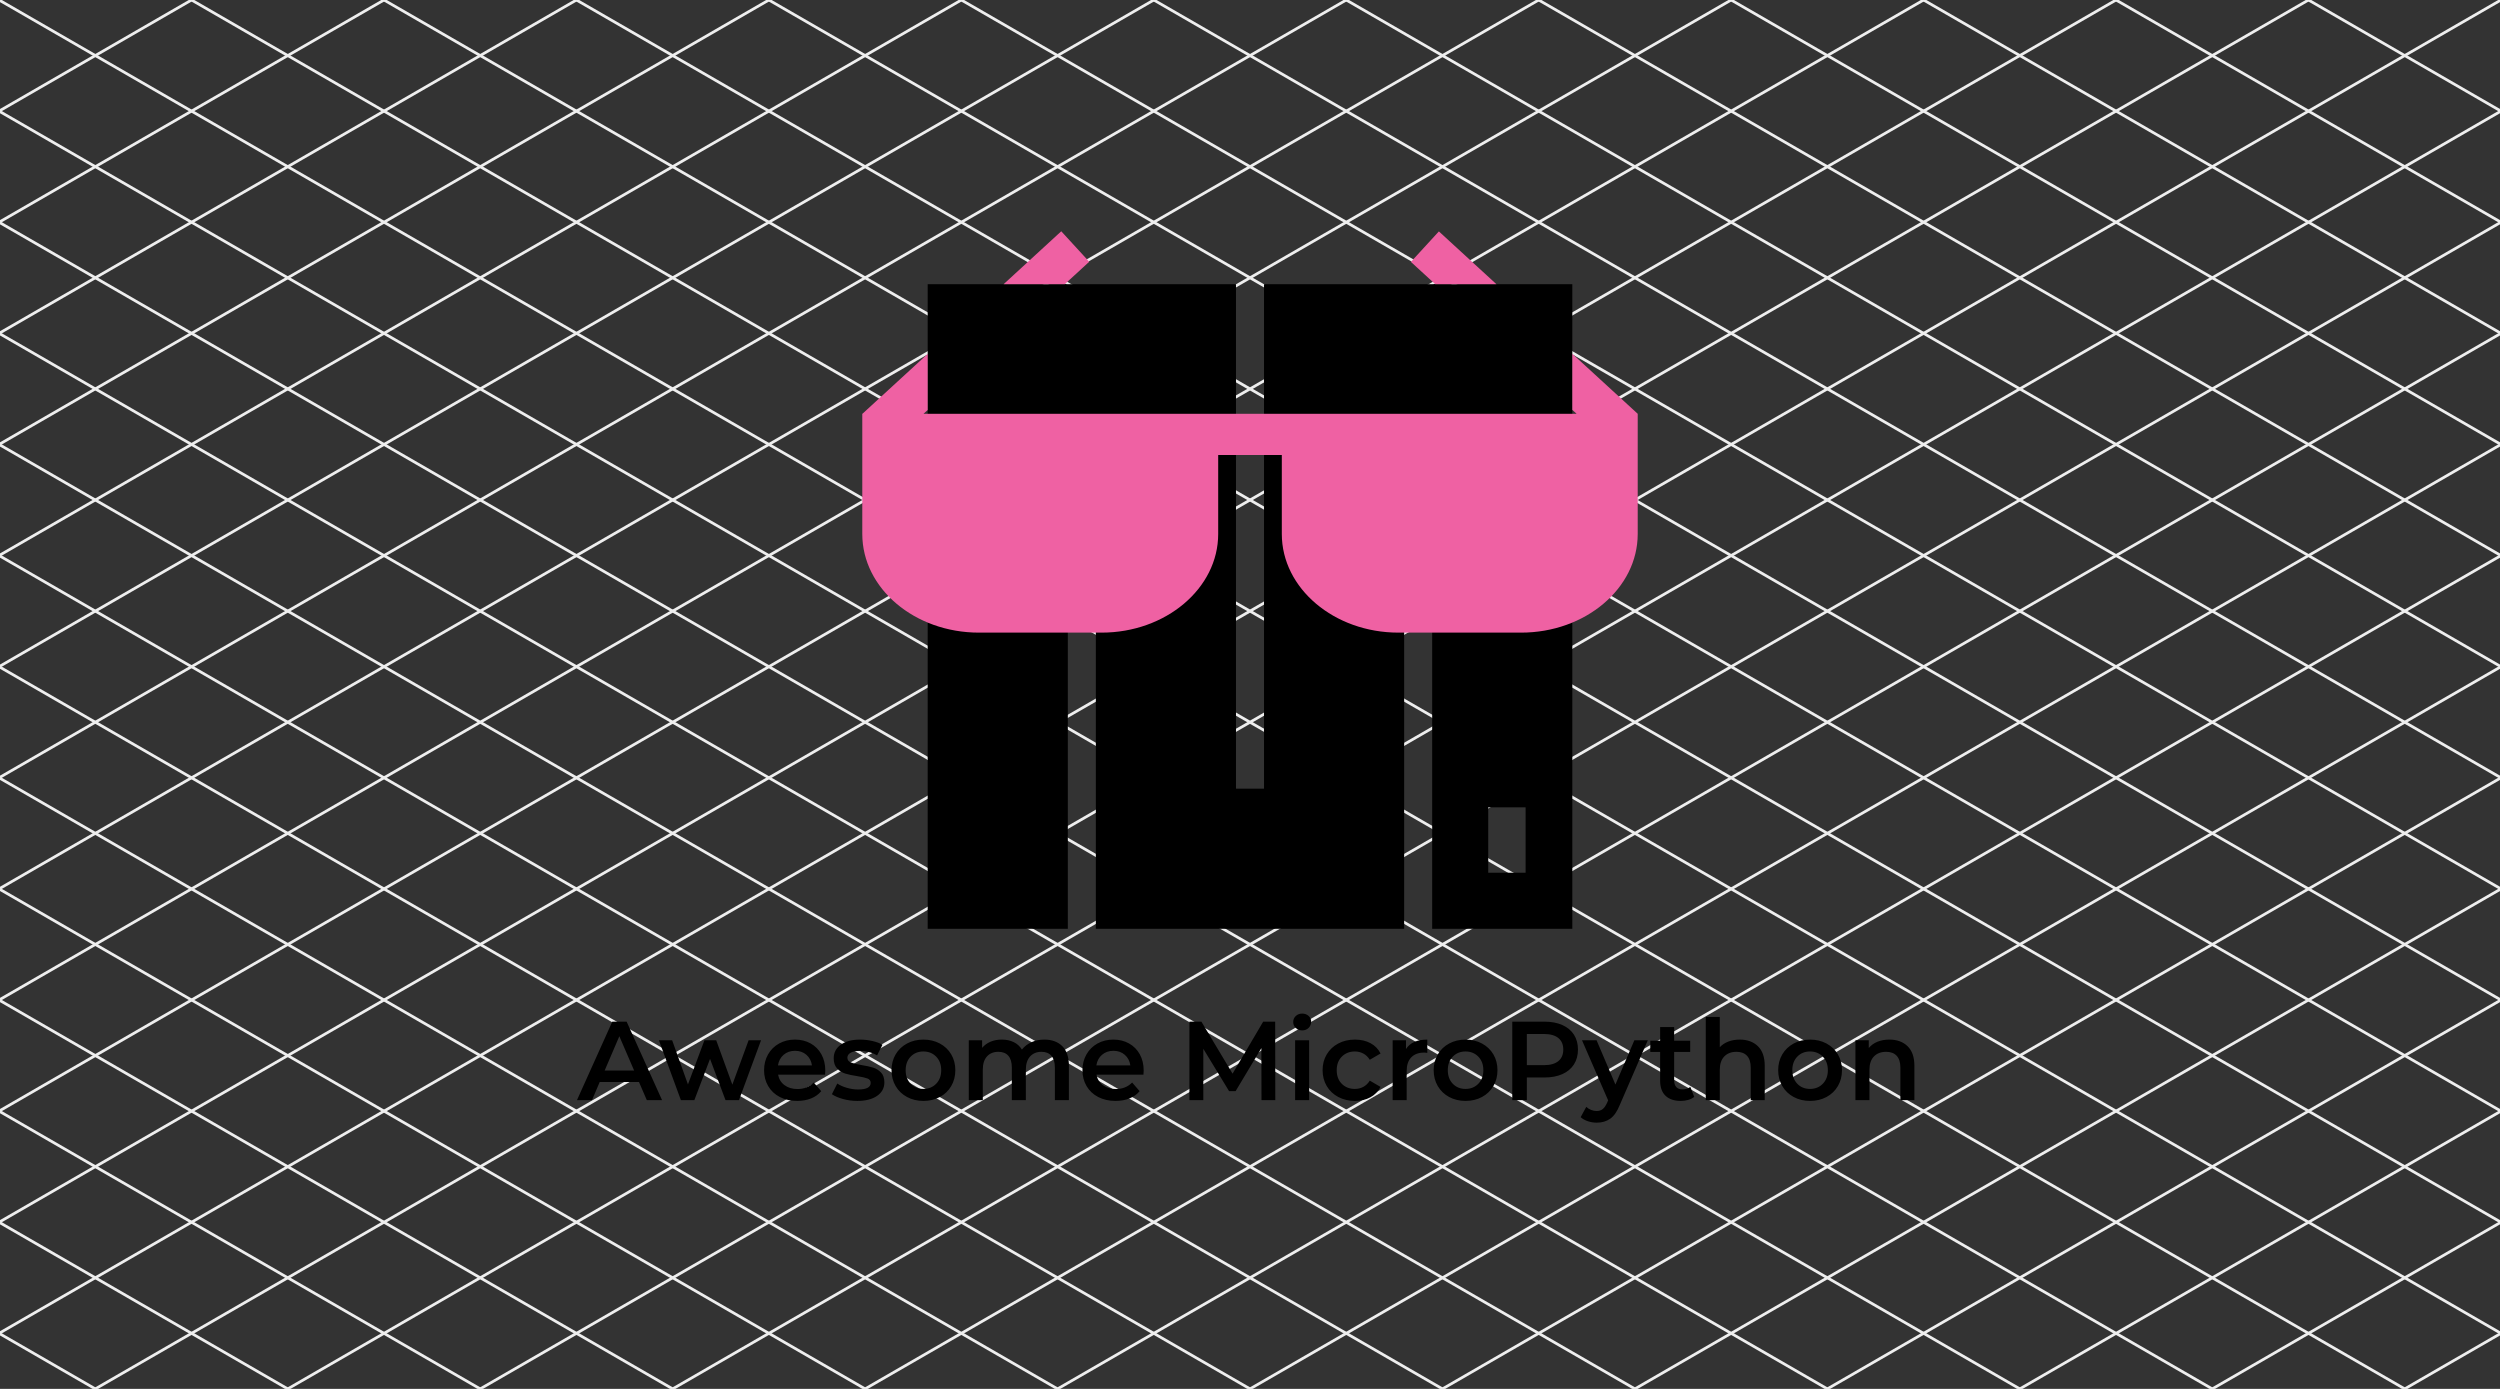 <svg viewBox="0 0 900 500" xmlns="http://www.w3.org/2000/svg" xmlns:xlink="http://www.w3.org/1999/xlink">
<rect x="0" y="0" width="900" height="500" fill="#333333" stroke="none"/>
<defs>
	<rect id="box" width="900" height="500"/>
</defs>
<clipPath id="clip">
	<use xlink:href="#box" overflow="visible" />
</clipPath>
<g clip-path="url(#clip)" fill="none" stroke="#EEEEEE" stroke-miterlimit="10">
	<g id="backslash">
		<line x1="-26.314" y1="-495" x2="926.314" y2="55"/>
		<line x1="-26.314" y1="-455" x2="926.314" y2="95"/>
		<line x1="-26.314" y1="-415" x2="926.314" y2="135"/>
		<line x1="-26.314" y1="-375" x2="926.314" y2="175"/>
		<line x1="-26.314" y1="-335" x2="926.314" y2="215"/>
		<line x1="-26.314" y1="-295" x2="926.314" y2="255"/>
		<line x1="-26.314" y1="-255" x2="926.314" y2="295"/>
		<line x1="-26.314" y1="-215" x2="926.314" y2="335"/>
		<line x1="-26.314" y1="-175" x2="926.314" y2="375"/>
		<line x1="-26.314" y1="-135" x2="926.314" y2="415"/>
		<line x1="-26.314" y1="-95" x2="926.314" y2="455"/>
		<line x1="-26.314" y1="-55" x2="926.314" y2="495"/>
		<line x1="-26.314" y1="-15" x2="926.314" y2="535"/>
		<line x1="-26.314" y1="25" x2="926.314" y2="575"/>
		<line x1="-26.314" y1="65" x2="926.314" y2="615"/>
		<line x1="-26.314" y1="105" x2="926.314" y2="655"/>
		<line x1="-26.314" y1="145" x2="926.314" y2="695"/>
		<line x1="-26.314" y1="185" x2="926.314" y2="735"/>
		<line x1="-26.314" y1="225" x2="926.314" y2="775"/>
		<line x1="-26.314" y1="265" x2="926.314" y2="815"/>
		<line x1="-26.314" y1="305" x2="926.314" y2="855"/>
		<line x1="-26.314" y1="345" x2="926.314" y2="895"/>
		<line x1="-26.314" y1="385" x2="926.314" y2="935"/>
		<line x1="-26.314" y1="425" x2="926.314" y2="975"/>
		<line x1="-26.314" y1="465" x2="926.314" y2="1015"/>
	</g>
	<g id="slash">
		<line x1="-26.314" y1="55" x2="926.314" y2="-495"/>
		<line x1="-26.314" y1="95" x2="926.314" y2="-455"/>
		<line x1="-26.314" y1="135" x2="926.314" y2="-415"/>
		<line x1="-26.314" y1="175" x2="926.314" y2="-375"/>
		<line x1="-26.314" y1="215" x2="926.314" y2="-335"/>
		<line x1="-26.314" y1="255" x2="926.314" y2="-295"/>
		<line x1="-26.314" y1="295" x2="926.314" y2="-255"/>
		<line x1="-26.314" y1="335" x2="926.314" y2="-215"/>
		<line x1="-26.314" y1="375" x2="926.314" y2="-175"/>
		<line x1="-26.314" y1="415" x2="926.314" y2="-135"/>
		<line x1="-26.314" y1="455" x2="926.314" y2="-95"/>
		<line x1="-26.314" y1="495" x2="926.314" y2="-55"/>
		<line x1="-26.314" y1="535" x2="926.314" y2="-15"/>
		<line x1="-26.314" y1="575" x2="926.314" y2="25"/>
		<line x1="-26.314" y1="615" x2="926.314" y2="65"/>
		<line x1="-26.314" y1="655" x2="926.314" y2="105"/>
		<line x1="-26.314" y1="695" x2="926.314" y2="145"/>
		<line x1="-26.314" y1="735" x2="926.314" y2="185"/>
		<line x1="-26.314" y1="775" x2="926.314" y2="225"/>
		<line x1="-26.314" y1="815" x2="926.314" y2="265"/>
		<line x1="-26.314" y1="855" x2="926.314" y2="305"/>
		<line x1="-26.314" y1="895" x2="926.314" y2="345"/>
		<line x1="-26.314" y1="935" x2="926.314" y2="385"/>
		<line x1="-26.314" y1="975" x2="926.314" y2="425"/>
		<line x1="-26.314" y1="1015" x2="926.314" y2="465"/>
	</g>
</g>
<path id="m" d="M455.045,102.303v181.615h-10.09V102.303H333.968v232.063h50.449V152.751h10.09v181.615h110.987V152.751h10.09v181.615h50.449V102.303H455.045z M549.216,314.187h-13.453v-23.543h13.453V314.187z"/>
<path id="glasses" fill="#EF61A3" d="M516.679,102.303l-8.75-8.022l10.069-10.975l20.709,18.997H516.679z M383.324,102.303l8.794-8.07L382.05,83.258l-20.746,19.045H383.324z M566.032,127.369v20.18l1.545,1.416h-1.545H455.045h-10.09H333.968h-1.497l1.497-1.374v-20.195l-23.495,21.568h-0.048v43.28c0,19.564,18.848,35.502,41.992,35.502h44.139c23.143,0,41.992-15.938,41.992-35.502v-28.44h22.905v28.44c0,19.564,18.848,35.502,41.992,35.502h44.139c23.143,0,41.992-15.938,41.992-35.502v-43.28L566.032,127.369z"/>
<path id="awesome_micropython" d="M230.026,389.509H215.9l-2.785,6.538h-5.407l12.713-28.251h5.166l12.753,28.251h-5.488L230.026,389.509z M228.291,385.393l-5.328-12.351l-5.287,12.351H228.291z M273.977,374.495l-7.95,21.552h-4.843l-5.57-14.853l-5.649,14.853h-4.843l-7.91-21.552h4.762l5.69,15.901l5.933-15.901h4.238l5.812,15.982l5.853-15.982H273.977z M297.021,386.886h-16.91c0.295,1.588,1.07,2.845,2.32,3.773c1.252,0.928,2.805,1.393,4.662,1.393c2.367,0,4.318-0.78,5.852-2.341l2.703,3.107c-0.967,1.157-2.191,2.031-3.672,2.623s-3.148,0.888-5.004,0.888c-2.369,0-4.453-0.47-6.256-1.412c-1.803-0.941-3.195-2.253-4.178-3.936c-0.982-1.681-1.473-3.585-1.473-5.71c0-2.099,0.478-3.989,1.432-5.671c0.955-1.681,2.281-2.993,3.977-3.935s3.605-1.413,5.73-1.413c2.1,0,3.977,0.464,5.631,1.393s2.945,2.233,3.873,3.915c0.93,1.682,1.393,3.626,1.393,5.832C297.102,385.742,297.074,386.239,297.021,386.886z M282.109,379.722c-1.117,0.955-1.797,2.227-2.039,3.813h12.229c-0.215-1.56-0.873-2.824-1.977-3.793s-2.477-1.453-4.117-1.453C284.592,378.289,283.225,378.767,282.109,379.722z M303.479,395.644c-1.668-0.457-3-1.036-3.994-1.735l1.938-3.834c0.967,0.646,2.131,1.164,3.49,1.554c1.357,0.39,2.697,0.585,4.016,0.585c3.014,0,4.52-0.793,4.52-2.381c0-0.753-0.383-1.278-1.15-1.574c-0.766-0.296-1.996-0.578-3.691-0.848c-1.777-0.269-3.223-0.578-4.34-0.929c-1.115-0.349-2.084-0.961-2.904-1.836c-0.822-0.874-1.232-2.092-1.232-3.652c0-2.045,0.854-3.679,2.562-4.903s4.016-1.837,6.922-1.837c1.48,0,2.961,0.169,4.439,0.505c1.48,0.337,2.691,0.787,3.633,1.352l-1.938,3.834c-1.83-1.075-3.889-1.614-6.174-1.614c-1.48,0-2.604,0.223-3.371,0.666c-0.766,0.444-1.15,1.029-1.15,1.756c0,0.807,0.41,1.379,1.232,1.715c0.82,0.337,2.09,0.653,3.812,0.949c1.723,0.269,3.135,0.578,4.238,0.928s2.051,0.942,2.846,1.775c0.793,0.835,1.189,2.019,1.189,3.552c0,2.019-0.875,3.633-2.623,4.844c-1.748,1.21-4.131,1.815-7.143,1.815C306.855,396.329,305.146,396.101,303.479,395.644z M326.523,394.917c-1.75-0.941-3.115-2.253-4.096-3.936c-0.982-1.681-1.475-3.585-1.475-5.71c0-2.126,0.492-4.022,1.475-5.691c0.98-1.668,2.346-2.973,4.096-3.914c1.748-0.941,3.713-1.413,5.893-1.413c2.205,0,4.184,0.472,5.934,1.413c1.748,0.941,3.113,2.246,4.096,3.914c0.982,1.669,1.473,3.565,1.473,5.691c0,2.125-0.49,4.029-1.473,5.71c-0.982,1.683-2.348,2.994-4.096,3.936c-1.75,0.942-3.729,1.412-5.934,1.412C330.236,396.329,328.271,395.859,326.523,394.917z M337.018,390.154c1.211-1.237,1.816-2.865,1.816-4.883c0-2.019-0.605-3.646-1.816-4.884c-1.211-1.237-2.744-1.856-4.602-1.856s-3.385,0.619-4.58,1.856c-1.197,1.238-1.797,2.865-1.797,4.884c0,2.018,0.6,3.646,1.797,4.883c1.195,1.238,2.723,1.856,4.58,1.856S335.807,391.393,337.018,390.154z M382.42,376.614c1.588,1.574,2.381,3.935,2.381,7.083v12.35h-5.045v-11.704c0-1.883-0.416-3.303-1.25-4.258s-2.031-1.433-3.592-1.433c-1.695,0-3.055,0.559-4.076,1.675c-1.023,1.117-1.533,2.711-1.533,4.782v10.938h-5.045v-11.704c0-1.883-0.418-3.303-1.252-4.258s-2.031-1.433-3.592-1.433c-1.723,0-3.088,0.552-4.096,1.654c-1.01,1.104-1.514,2.704-1.514,4.803v10.938h-5.045v-21.552h4.803v2.744c0.807-0.968,1.816-1.708,3.025-2.22c1.211-0.511,2.557-0.767,4.037-0.767c1.613,0,3.047,0.303,4.297,0.908c1.252,0.605,2.24,1.5,2.967,2.684c0.889-1.13,2.031-2.011,3.432-2.644c1.398-0.632,2.945-0.948,4.641-0.948C378.68,374.253,380.832,375.04,382.42,376.614z M411.641,386.886h-16.912c0.297,1.588,1.07,2.845,2.322,3.773c1.25,0.928,2.805,1.393,4.66,1.393c2.367,0,4.318-0.78,5.854-2.341l2.703,3.107c-0.969,1.157-2.193,2.031-3.672,2.623c-1.48,0.592-3.148,0.888-5.006,0.888c-2.367,0-4.453-0.47-6.256-1.412c-1.803-0.941-3.195-2.253-4.176-3.936c-0.982-1.681-1.475-3.585-1.475-5.71c0-2.099,0.479-3.989,1.434-5.671c0.955-1.681,2.281-2.993,3.975-3.935c1.695-0.941,3.605-1.413,5.732-1.413c2.098,0,3.975,0.464,5.629,1.393s2.947,2.233,3.875,3.915s1.393,3.626,1.393,5.832C411.721,385.742,411.693,386.239,411.641,386.886z M396.727,379.722c-1.117,0.955-1.795,2.227-2.037,3.813h12.229c-0.217-1.56-0.875-2.824-1.979-3.793s-2.475-1.453-4.115-1.453C399.209,378.289,397.844,378.767,396.727,379.722z M454.137,396.047l-0.041-18.727l-9.281,15.498h-2.342l-9.283-15.256v18.484h-5.004v-28.251h4.318l11.221,18.727l11.018-18.727h4.318l0.041,28.251H454.137z M466.486,370.076c-0.619-0.578-0.93-1.298-0.93-2.159s0.311-1.58,0.93-2.159c0.617-0.578,1.385-0.868,2.299-0.868c0.916,0,1.682,0.276,2.301,0.827c0.619,0.552,0.93,1.245,0.93,2.079c0,0.888-0.303,1.635-0.908,2.239c-0.605,0.605-1.379,0.908-2.322,0.908C467.871,370.943,467.104,370.655,466.486,370.076z M466.244,374.495h5.045v21.552h-5.045V374.495z M481.781,394.917c-1.775-0.941-3.162-2.253-4.156-3.936c-0.996-1.681-1.494-3.585-1.494-5.71c0-2.126,0.498-4.022,1.494-5.691c0.994-1.668,2.373-2.973,4.137-3.914c1.762-0.941,3.773-1.413,6.033-1.413c2.125,0,3.988,0.431,5.59,1.292c1.6,0.861,2.805,2.099,3.611,3.713l-3.875,2.26c-0.619-0.995-1.391-1.741-2.32-2.24c-0.928-0.497-1.943-0.746-3.047-0.746c-1.883,0-3.443,0.612-4.682,1.836c-1.238,1.225-1.855,2.859-1.855,4.904s0.611,3.679,1.836,4.903c1.223,1.225,2.791,1.836,4.701,1.836c1.104,0,2.119-0.248,3.047-0.746c0.93-0.498,1.701-1.244,2.32-2.24l3.875,2.26c-0.834,1.614-2.053,2.859-3.652,3.733c-1.602,0.875-3.451,1.312-5.549,1.312C485.561,396.329,483.557,395.859,481.781,394.917z M513.826,374.253v4.803c-0.432-0.081-0.822-0.121-1.17-0.121c-1.965,0-3.498,0.572-4.602,1.716s-1.654,2.791-1.654,4.943v10.453h-5.045v-21.552h4.803v3.148C507.611,375.383,510.166,374.253,513.826,374.253z M521.695,394.917c-1.75-0.941-3.115-2.253-4.096-3.936c-0.982-1.681-1.475-3.585-1.475-5.71c0-2.126,0.492-4.022,1.475-5.691c0.98-1.668,2.346-2.973,4.096-3.914c1.748-0.941,3.713-1.413,5.893-1.413c2.205,0,4.184,0.472,5.934,1.413c1.748,0.941,3.113,2.246,4.096,3.914c0.982,1.669,1.473,3.565,1.473,5.691c0,2.125-0.49,4.029-1.473,5.71c-0.982,1.683-2.348,2.994-4.096,3.936c-1.75,0.942-3.729,1.412-5.934,1.412C525.408,396.329,523.443,395.859,521.695,394.917z M532.189,390.154c1.211-1.237,1.816-2.865,1.816-4.883c0-2.019-0.605-3.646-1.816-4.884c-1.211-1.237-2.744-1.856-4.602-1.856s-3.385,0.619-4.58,1.856c-1.197,1.238-1.797,2.865-1.797,4.884c0,2.018,0.6,3.646,1.797,4.883c1.195,1.238,2.723,1.856,4.58,1.856S530.979,391.393,532.189,390.154z M562.438,369.007c1.816,0.807,3.209,1.964,4.178,3.471s1.453,3.296,1.453,5.367c0,2.045-0.484,3.828-1.453,5.348c-0.969,1.521-2.361,2.684-4.178,3.491s-3.949,1.211-6.396,1.211h-6.377v8.152h-5.246v-28.251h11.623C558.488,367.796,560.621,368.199,562.438,369.007z M561.004,382.002c1.184-0.969,1.777-2.354,1.777-4.157c0-1.802-0.594-3.188-1.777-4.156c-1.184-0.969-2.918-1.453-5.205-1.453h-6.135v11.22h6.135C558.086,383.455,559.82,382.971,561.004,382.002z M593.213,374.495l-10.09,23.287c-0.943,2.341-2.086,3.988-3.432,4.944c-1.346,0.954-2.973,1.433-4.883,1.433c-1.076,0-2.139-0.176-3.189-0.524c-1.049-0.351-1.91-0.835-2.582-1.453l2.018-3.713c0.484,0.457,1.057,0.82,1.715,1.089c0.66,0.27,1.326,0.404,1.998,0.404c0.889,0,1.621-0.229,2.199-0.687c0.578-0.458,1.111-1.225,1.596-2.3l0.363-0.848l-9.404-21.633h5.246l6.781,15.941l6.82-15.941H593.213z M609.92,394.877c-0.592,0.483-1.312,0.847-2.16,1.089s-1.742,0.363-2.684,0.363c-2.367,0-4.197-0.618-5.488-1.856c-1.291-1.237-1.938-3.04-1.938-5.408v-10.372H594.1v-4.036h3.551v-4.924h5.045v4.924h5.771v4.036h-5.771v10.251c0,1.05,0.256,1.851,0.768,2.401c0.51,0.552,1.25,0.828,2.219,0.828c1.131,0,2.072-0.296,2.826-0.889L609.92,394.877z M632.844,376.634c1.641,1.588,2.461,3.942,2.461,7.063v12.35h-5.045v-11.704c0-1.883-0.443-3.303-1.332-4.258c-0.887-0.955-2.152-1.433-3.793-1.433c-1.855,0-3.322,0.559-4.398,1.675c-1.076,1.117-1.615,2.725-1.615,4.823v10.896h-5.045v-29.946h5.045v10.896c0.834-0.888,1.863-1.566,3.088-2.038c1.225-0.47,2.59-0.706,4.096-0.706C629.023,374.253,631.201,375.047,632.844,376.634z M645.717,394.917c-1.75-0.941-3.115-2.253-4.096-3.936c-0.982-1.681-1.475-3.585-1.475-5.71c0-2.126,0.492-4.022,1.475-5.691c0.98-1.668,2.346-2.973,4.096-3.914c1.748-0.941,3.713-1.413,5.893-1.413c2.205,0,4.184,0.472,5.934,1.413c1.748,0.941,3.113,2.246,4.096,3.914c0.982,1.669,1.473,3.565,1.473,5.691c0,2.125-0.49,4.029-1.473,5.71c-0.982,1.683-2.348,2.994-4.096,3.936c-1.75,0.942-3.729,1.412-5.934,1.412C649.43,396.329,647.465,395.859,645.717,394.917z M656.211,390.154c1.211-1.237,1.816-2.865,1.816-4.883c0-2.019-0.605-3.646-1.816-4.884c-1.211-1.237-2.744-1.856-4.602-1.856s-3.385,0.619-4.58,1.856c-1.197,1.238-1.797,2.865-1.797,4.884c0,2.018,0.6,3.646,1.797,4.883c1.195,1.238,2.723,1.856,4.58,1.856S655,391.393,656.211,390.154z M686.721,376.634c1.641,1.588,2.463,3.942,2.463,7.063v12.35h-5.045v-11.704c0-1.883-0.443-3.303-1.332-4.258s-2.152-1.433-3.793-1.433c-1.857,0-3.324,0.559-4.4,1.675c-1.076,1.117-1.613,2.725-1.613,4.823v10.896h-5.045v-21.552h4.803v2.785c0.832-0.995,1.883-1.749,3.146-2.261c1.266-0.511,2.691-0.767,4.279-0.767C682.9,374.253,685.08,375.047,686.721,376.634z"/>
</svg>
